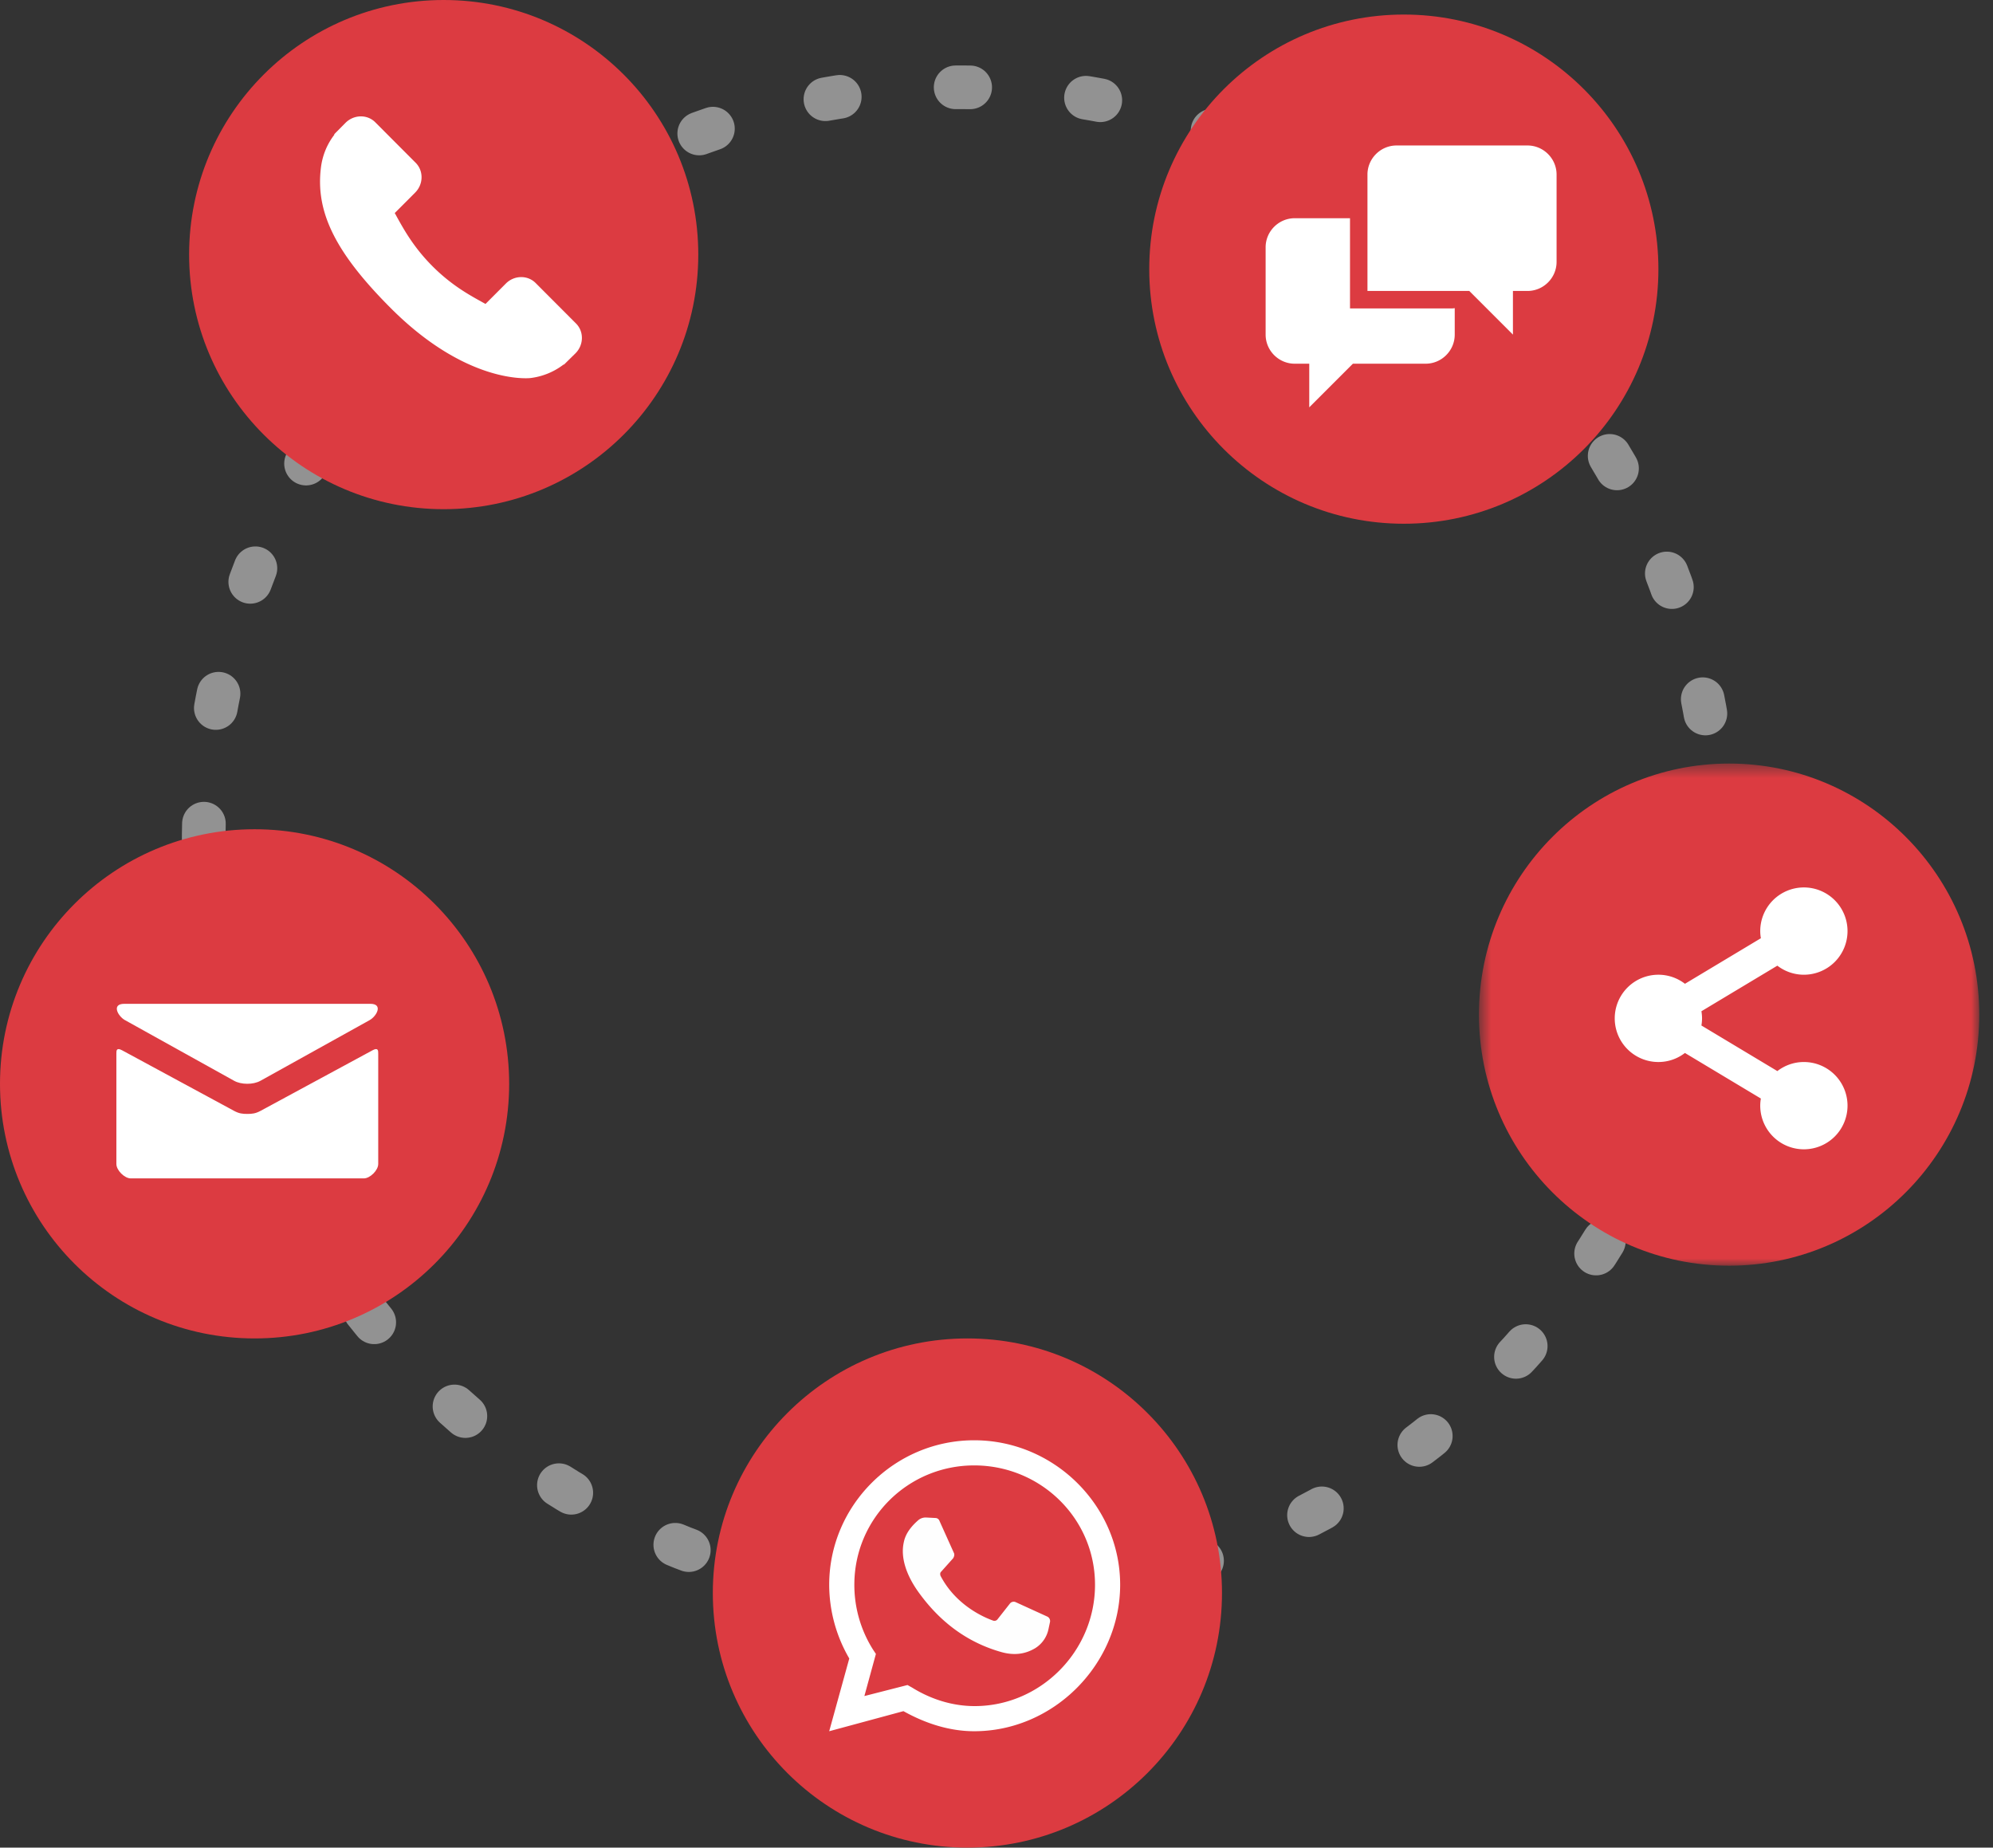 <svg xmlns="http://www.w3.org/2000/svg" xmlns:xlink="http://www.w3.org/1999/xlink" width="137" height="127" viewBox="0 0 137 127">
    <rect x="0" y="0" width="137" height="127" fill="#333333" stroke="none"/>
    <defs>
        <path id="a" d="M.664.485h34.391V35H.665z"/>
    </defs>
    <g fill="none" fill-rule="evenodd">
        <path stroke="#929292" stroke-dasharray="1,8" stroke-linecap="round" stroke-width="3" d="M118 58c0-28.719-23.281-52-52-52S14 29.281 14 58s23.281 52 52 52 52-23.281 52-52z"/>
        <path fill="#DC3B41" d="M84 109.5c0 9.664-7.835 17.5-17.5 17.5S49 119.164 49 109.5C49 99.835 56.835 92 66.5 92S84 99.835 84 109.5"/>
        <g fill-rule="nonzero">
            <path fill="#FFF" d="M57 119l1.38-5a10.082 10.082 0 0 1-1.38-5.069C57 103.483 61.483 99 66.966 99 72.448 99 77 103.483 77 108.931 77 114.379 72.448 119 66.966 119c-1.725 0-3.38-.552-4.863-1.38L57 119z"/>
            <path fill="#DC3B41" d="M62.382 115.824l.31.172c1.275.793 2.757 1.276 4.308 1.276 4.515 0 8.272-3.757 8.272-8.34 0-4.585-3.757-8.204-8.306-8.204-4.55 0-8.238 3.654-8.238 8.203a8.35 8.35 0 0 0 1.276 4.446l.206.31-.792 2.895 2.964-.758z"/>
            <path fill="#FEFEFE" d="M64.307 104.343l-.655-.034a.787.787 0 0 0-.553.205c-.31.274-.828.788-.966 1.473-.242 1.028.138 2.26 1.035 3.494.898 1.233 2.623 3.22 5.66 4.076.967.274 1.726.103 2.347-.274a2.02 2.02 0 0 0 .898-1.302l.103-.48a.343.343 0 0 0-.172-.376l-2.175-.993a.33.33 0 0 0-.414.102l-.863 1.096c-.069.069-.172.103-.276.069-.586-.206-2.554-1.028-3.624-3.083-.034-.103-.034-.205.035-.274l.828-.925c.07-.102.104-.24.07-.342l-1.002-2.227a.3.3 0 0 0-.276-.205"/>
        </g>
        <path fill="#DC3B41" d="M35 74.5C35 84.165 27.164 92 17.5 92 7.833 92 0 84.164 0 74.5S7.834 57 17.5 57C27.163 57 35 64.836 35 74.5"/>
        <path fill="#FFF" d="M25.612 72.192l-7.706 4.168c-.34.183-.578.208-.907.208-.328 0-.566-.025-.905-.208l-7.706-4.168c-.391-.21-.388.036-.388.227v7.589c0 .434.558.992.992.992h16.016c.434 0 .992-.558.992-.992v-7.59c0-.19.003-.437-.388-.226m-17.019-2.07c.489.272 7.248 4.03 7.5 4.168.253.14.578.207.906.207.329 0 .655-.067.907-.207.251-.138 7.012-3.896 7.5-4.167.488-.27.95-1.123.053-1.123H8.541c-.898 0-.435.852.052 1.123"/>
        <path fill="#DC3B41" d="M48 17.5C48 27.164 40.164 35 30.5 35 20.835 35 13 27.164 13 17.5 13 7.835 20.835 0 30.5 0 40.164 0 48 7.835 48 17.5"/>
        <path fill="#FFF" d="M39.597 22.237l-2.781-2.787c-.553-.552-1.471-.535-2.042.039l-1.401 1.404-.277-.155c-.885-.49-2.095-1.163-3.37-2.442-1.277-1.28-1.949-2.495-2.442-3.382-.05-.094-.099-.183-.149-.27l.94-.94.461-.464c.576-.576.59-1.495.038-2.05l-2.779-2.786c-.551-.553-1.47-.537-2.045.04l-.782.789.022.02a4.53 4.53 0 0 0-.647 1.142 4.7 4.7 0 0 0-.286 1.158c-.368 3.05 1.022 5.837 4.797 9.62 5.216 5.227 9.42 4.831 9.601 4.814a4.667 4.667 0 0 0 2.293-.936l.018.014.793-.78c.573-.574.59-1.493.038-2.048"/>
        <path fill="#DC3B41" d="M114 18.5c0 9.664-7.836 17.5-17.5 17.5C86.833 36 79 28.164 79 18.5 79 8.835 86.833 1 96.5 1c9.664 0 17.5 7.835 17.5 17.5"/>
        <path fill="#FFF" d="M105 10h-9c-1.1 0-2 .9-2 2v8h7l3 3v-3h1c1.1 0 2-.9 2-2v-6c0-1.1-.9-2-2-2zM92.8 21.2V15h-3.801C87.9 15 87 15.9 87 17v6c0 1.1.9 2 1.999 2h1v3l3-3h5c1.1 0 2-.9 2-2v-1.82a.962.962 0 0 1-.198.02h-7.002z"/>
        <g transform="translate(101 52)">
            <mask id="b" fill="#fff">
                <use xlink:href="#a"/>
            </mask>
            <path fill="#DC3B41" d="M35.056 17.743c0 9.53-7.7 17.257-17.196 17.257C8.363 35 .664 27.273.664 17.743.664 8.21 8.363.485 17.86.485c9.496 0 17.196 7.726 17.196 17.258" mask="url(#b)"/>
        </g>
        <path fill="#FFF" d="M124 73c-.688 0-1.317.234-1.824.623l-5.22-3.133c.027-.16.043-.322.043-.49 0-.168-.016-.33-.042-.49l5.219-3.133A2.985 2.985 0 0 0 124 67a3 3 0 1 0-3-3c0 .167.016.33.044.491l-5.22 3.132a2.982 2.982 0 0 0-1.826-.623 3 3 0 0 0 0 6c.689 0 1.32-.233 1.825-.622l5.22 3.132c-.027.16-.043.323-.043.49a3 3 0 1 0 3-3"/>
    </g>
</svg>
